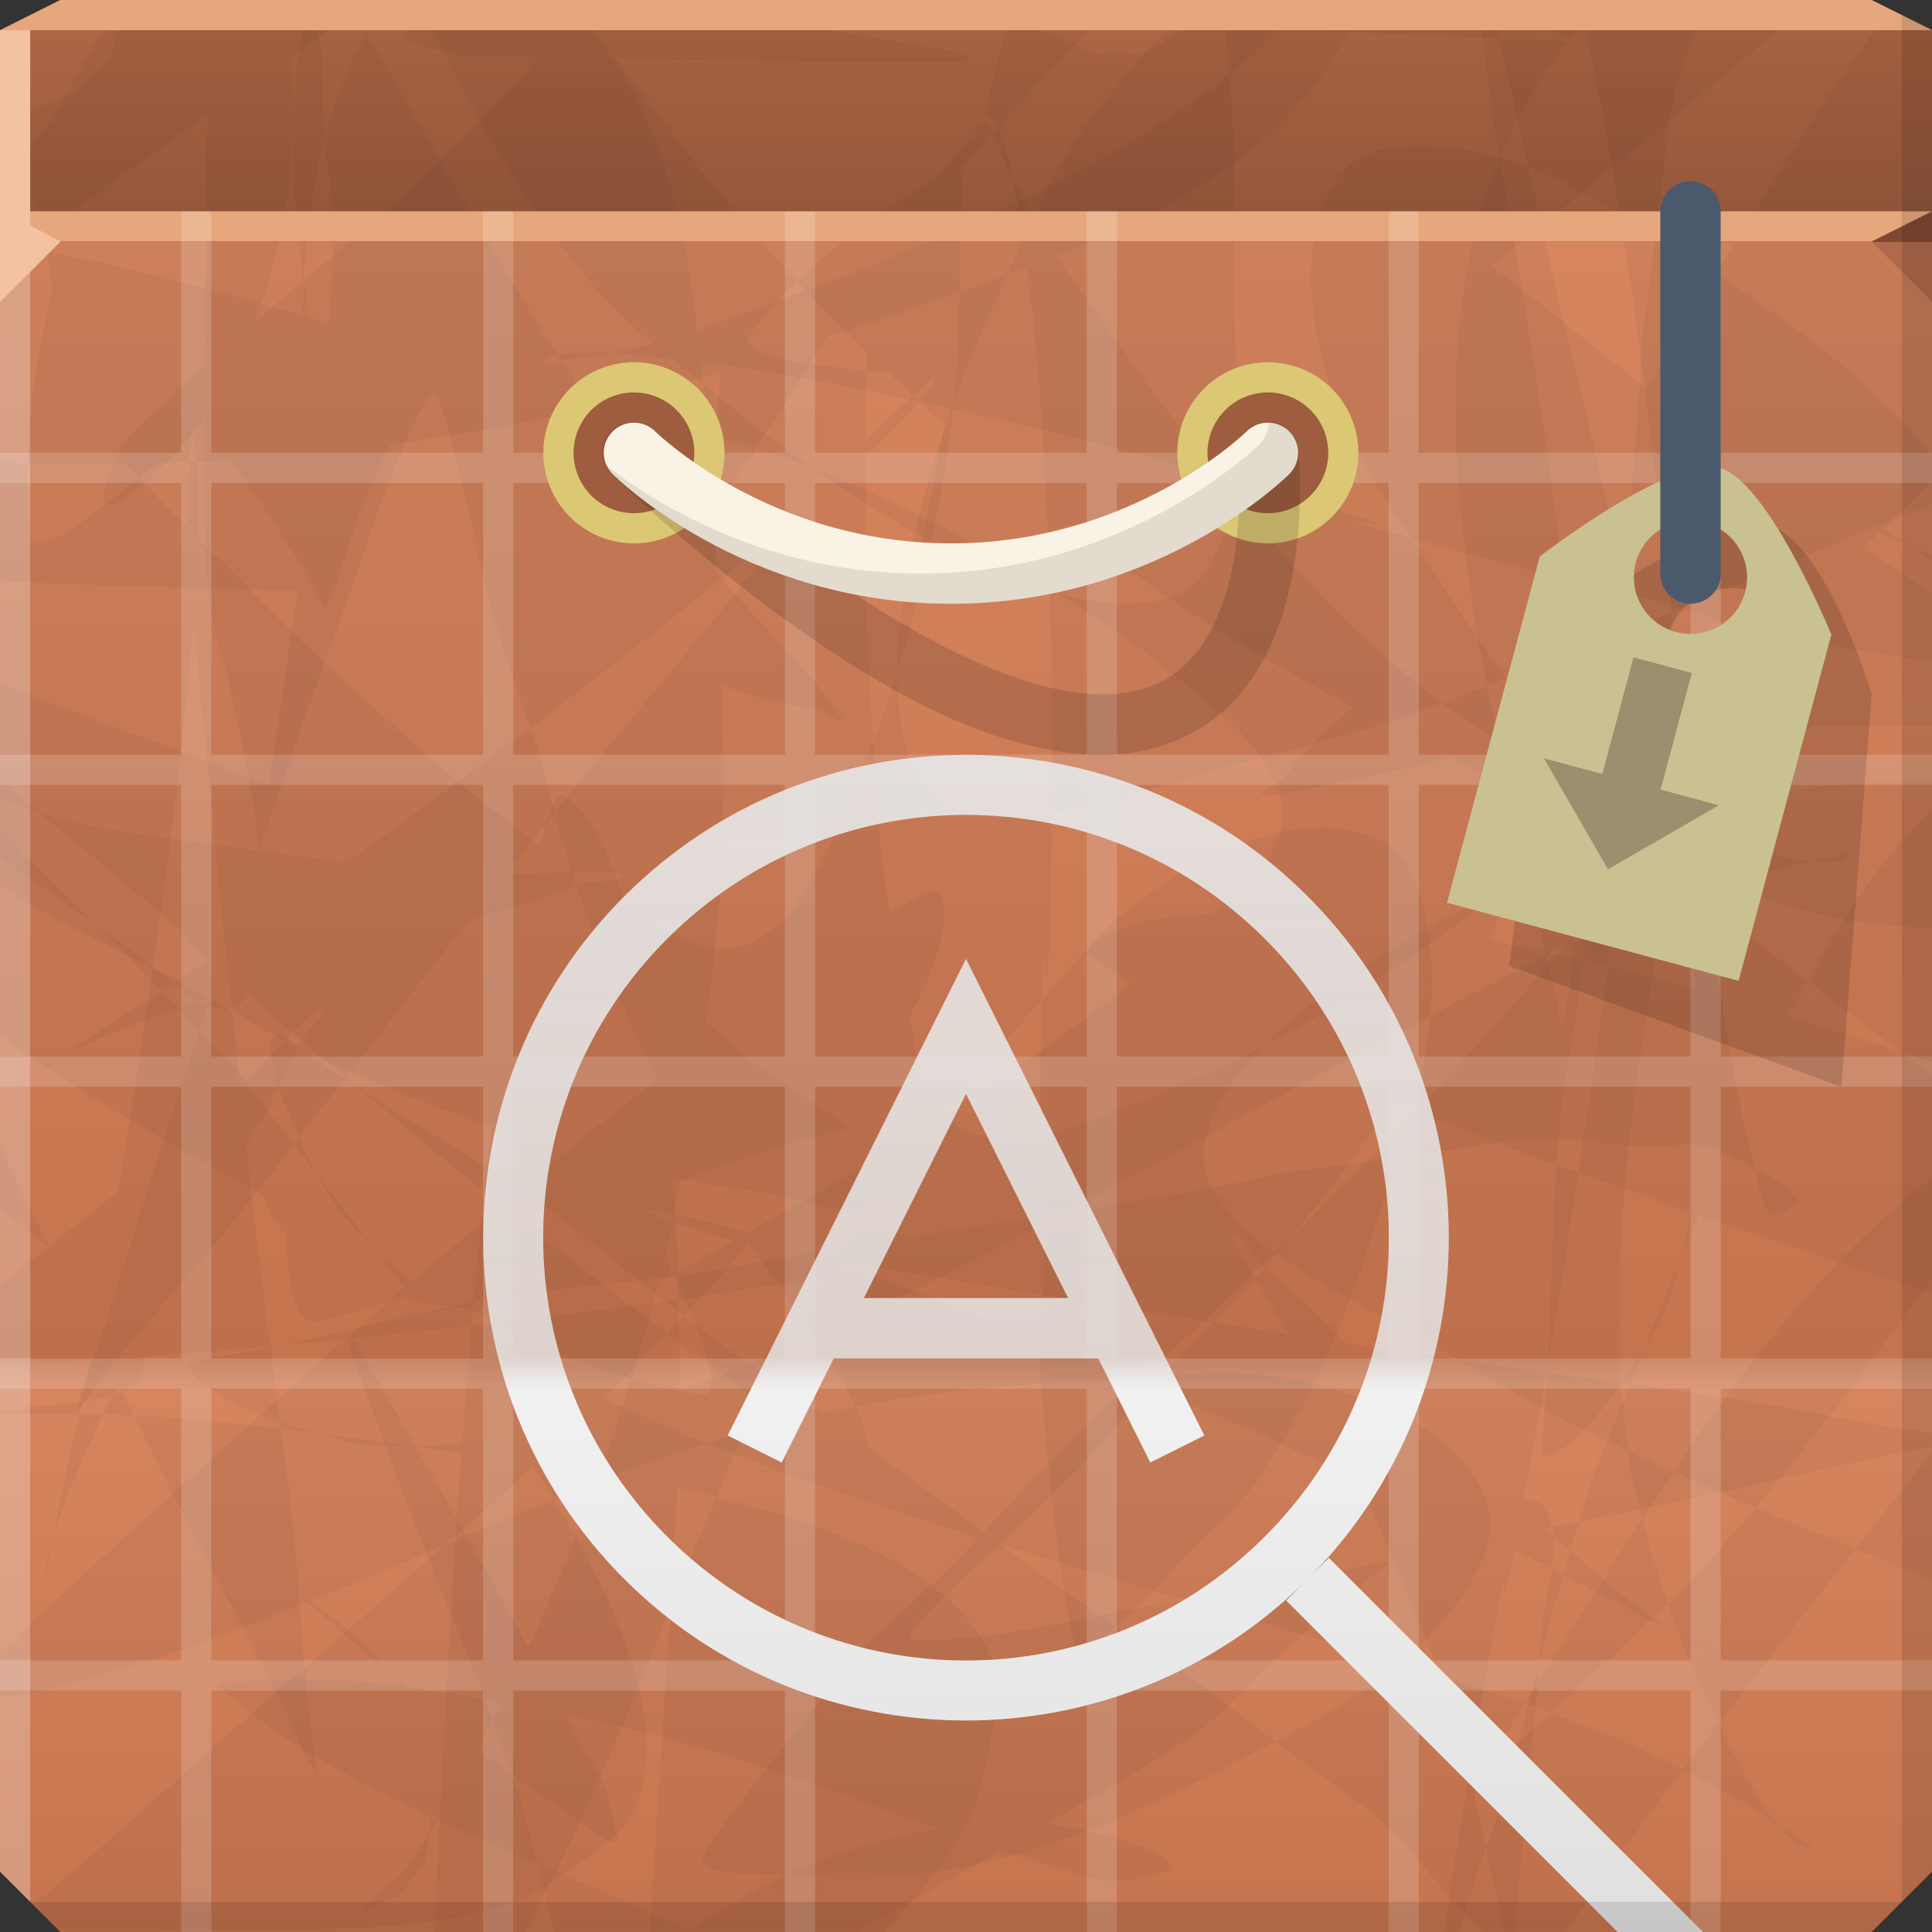 <?xml version="1.0" encoding="UTF-8" standalone="no"?>
<!-- Created with Inkscape (http://www.inkscape.org/) -->

<svg
   xmlns:dc="http://purl.org/dc/elements/1.1/"
   xmlns:cc="http://creativecommons.org/ns#"
   xmlns:rdf="http://www.w3.org/1999/02/22-rdf-syntax-ns#"
   xmlns:svg="http://www.w3.org/2000/svg"
   xmlns="http://www.w3.org/2000/svg"
   xmlns:xlink="http://www.w3.org/1999/xlink"
   xmlns:sodipodi="http://sodipodi.sourceforge.net/DTD/sodipodi-0.dtd"
   xmlns:inkscape="http://www.inkscape.org/namespaces/inkscape"
   width="64"
   height="64"
   id="svg13094"
   version="1.1"
   inkscape:version="0.91+devel r"
   sodipodi:docname="appgrid.svg">
  <rect width="100%" height="100%" fill="#333333" stroke="none"/>
  <sodipodi:namedview
     id="base"
     pagecolor="#cbcdd6"
     bordercolor="#666666"
     borderopacity="1.0"
     inkscape:pageopacity="1"
     inkscape:pageshadow="2"
     inkscape:zoom="11.313709"
     inkscape:cx="34.564547"
     inkscape:cy="29.942333"
     inkscape:document-units="px"
     inkscape:current-layer="g4444"
     showgrid="true"
     inkscape:snap-bbox="true"
     inkscape:bbox-paths="true"
     inkscape:bbox-nodes="true"
     inkscape:snap-bbox-edge-midpoints="true"
     inkscape:snap-bbox-midpoints="true"
     inkscape:object-paths="true"
     inkscape:snap-intersection-paths="true"
     inkscape:object-nodes="true"
     inkscape:snap-smooth-nodes="true"
     inkscape:snap-midpoints="true"
     inkscape:snap-object-midpoints="true"
     inkscape:snap-center="true"
     showguides="true"
     inkscape:guide-bbox="true"
     inkscape:window-width="1920"
     inkscape:window-height="1025"
     inkscape:window-x="-2"
     inkscape:window-y="32"
     inkscape:window-maximized="1"
     inkscape:snap-global="true"
     fit-margin-top="0"
     fit-margin-left="0"
     fit-margin-right="0"
     fit-margin-bottom="0"
     showborder="true"
     inkscape:showpageshadow="false"
     inkscape:snap-page="true">
    <inkscape:grid
       type="xygrid"
       id="grid3075"
       empspacing="5"
       visible="true"
       enabled="true"
       snapvisiblegridlinesonly="true"
       originx="1.6362304e-08px"
       originy="18px" />
  </sodipodi:namedview>
  <defs
     id="defs13096">
    <linearGradient
       inkscape:collect="always"
       id="linearGradient4361">
      <stop
         style="stop-color:#e0e0e0;stop-opacity:1"
         offset="0"
         id="stop4363" />
      <stop
         id="stop4369"
         offset="0.321"
         style="stop-color:#f1f1f1;stop-opacity:1" />
      <stop
         style="stop-color:#e6e6e6;stop-opacity:0.835"
         offset="0.339"
         id="stop4371" />
      <stop
         style="stop-color:#e6e6e6;stop-opacity:1"
         offset="1"
         id="stop4365" />
    </linearGradient>
    <linearGradient
       id="linearGradient4170">
      <stop
         style="stop-color:#9b5b3d;stop-opacity:1"
         offset="0"
         id="stop4172" />
      <stop
         style="stop-color:#b16846;stop-opacity:1"
         offset="1"
         id="stop4174" />
    </linearGradient>
    <linearGradient
       inkscape:collect="always"
       xlink:href="#linearGradient4170"
       id="linearGradient4176"
       x1="35.974"
       y1="7"
       x2="35.974"
       y2="0"
       gradientUnits="userSpaceOnUse" />
    <linearGradient
       x1="48.918"
       y1="110.214"
       x2="32.67"
       y2="88"
       id="linearGradient5454"
       gradientUnits="userSpaceOnUse"
       gradientTransform="translate(0,-64)">
      <stop
         id="stop5456"
         style="stop-color:#c6744e;stop-opacity:1"
         offset="0" />
      <stop
         id="stop5458"
         style="stop-color:#d6855f;stop-opacity:1"
         offset="0.321" />
      <stop
         id="stop5460"
         style="stop-color:#c6744e;stop-opacity:1"
         offset="0.339" />
      <stop
         id="stop5462"
         style="stop-color:#d6855f;stop-opacity:1"
         offset="1" />
    </linearGradient>
    <linearGradient
       inkscape:collect="always"
       xlink:href="#linearGradient5454"
       id="linearGradient4279"
       gradientUnits="userSpaceOnUse"
       gradientTransform="translate(-6112.625,-66)"
       x1="6145.625"
       y1="130"
       x2="6145.625"
       y2="74" />
    <linearGradient
       inkscape:collect="always"
       xlink:href="#linearGradient4361"
       id="linearGradient4367"
       x1="33"
       y1="64"
       x2="33"
       y2="8"
       gradientUnits="userSpaceOnUse" />
  </defs>
  <path
     sodipodi:nodetypes="ccccccccccc"
     inkscape:connector-curvature="0"
     id="path4277"
     d="m 0,8 0,38 0,16 2,2 30,0 30,0 2,-2 0,-16 0,-38 -32,0 z"
     style="color:#000000;display:inline;overflow:visible;visibility:visible;opacity:1;fill:url(#linearGradient4279);fill-opacity:1;fill-rule:nonzero;stroke:none;stroke-width:1;stroke-linecap:butt;stroke-linejoin:miter;stroke-miterlimit:4;stroke-dasharray:none;stroke-dashoffset:0;stroke-opacity:1;marker:none;enable-background:accumulate" />
  <path
     style="color:#000000;fill:url(#linearGradient4176);fill-opacity:1;fill-rule:nonzero;stroke:none;marker:none;visibility:visible;display:inline;overflow:visible;enable-background:accumulate"
     d="M 2,0 0,1 0,8 32,8 64,8 64,1 62,0 32,0 z"
     id="path6502"
     inkscape:connector-curvature="0"
     sodipodi:nodetypes="ccccccccc" />
  <g
     id="g4311"
     transform="translate(5.177,-0.101)">
    <path
       style="fill:#000000;fill-opacity:0.042;stroke:none"
       d="M 4,0 C 3.736,0.448 3.466,0.889 3.219,1.312 1.216,4.747 2.473,3.077 0,6.062 L 0,8 0,8.688 C 2.29,7.057 4.579,5.436 6.875,3.812 6.802,6.584 6.783,9.344 6.781,12.125 6.271,12.586 5.74,13.041 5.25,13.531 c -0.383,0.383 -0.8,0.692 -1.125,1.125 -0.073,0.097 -0.936,1.72 -0.625,2.031 0.467,0.467 2.808,-2.209 3.281,-2.812 -0.009,1.992 -0.037,4.589 0.156,6.094 0.112,0.872 0.434,1.704 0.625,2.562 0.423,1.901 0.848,3.747 1,5.656 0.01,0.001 0.021,-0.001 0.031,0 0.89,-2.662 1.819,-5.306 2.781,-7.938 0.68,-1.86 1.734,-5.495 2.906,-7.188 0.183,-0.265 0.473,0.773 0.719,1.688 0.518,1.933 0.857,3.92 1.406,5.844 0.341,1.193 0.771,2.351 1.156,3.531 2.336,-1.751 4.627,-3.561 6.875,-5.406 0.452,-0.371 1.231,-0.99 2.062,-1.688 -1.2,1.432 -2.355,2.908 -3.469,4.25 -1.551,1.869 -3.129,3.74 -4.656,5.625 -0.207,-0.785 -0.419,-1.568 -0.656,-2.344 -0.046,-0.15 -0.108,-0.289 -0.156,-0.438 -2.002,1.501 -4.031,2.984 -6.062,4.438 -0.97,-0.107 -1.939,-0.249 -2.906,-0.375 -0.014,0.041 -0.018,0.084 -0.031,0.125 -0.003,-0.042 0.003,-0.083 0,-0.125 C 8.115,28.129 7.666,28.06 7.219,28 3.656,27.52 2.818,27.394 1.281,26.906 c 9.053,7.489 2.317,2.004 5.594,4.875 -0.266,0.183 -0.97,0.714 -1.125,0.812 0.275,0.213 0.52,0.444 0.812,0.594 0.041,-0.014 0.085,-0.049 0.125,-0.062 0.093,-0.033 0.188,-0.061 0.281,-0.094 -0.031,0.094 -0.062,0.187 -0.094,0.281 0.462,0.173 0.906,0.164 1.219,-0.188 0.051,-0.057 0.083,-0.124 0.125,-0.188 0.753,0.647 0.834,0.729 2.188,1.875 0.349,0.295 0.71,0.581 1.062,0.875 1.361,-1.743 2.715,-3.491 4.094,-5.219 0.491,-0.139 0.978,-0.295 1.469,-0.438 0.7,-0.203 1.369,-0.463 2.062,-0.688 -0.011,-0.031 -0.021,-0.063 -0.031,-0.094 -0.038,-0.112 -0.057,-0.231 -0.094,-0.344 1.114,-0.023 1.889,-0.041 1.594,0.156 -0.322,0.215 -0.785,0.077 -1.156,0.188 -0.105,0.031 -0.208,0.06 -0.312,0.094 0.742,2.173 1.64,4.321 2.656,6.406 -1.517,1.206 -3.044,2.412 -4.531,3.656 0.263,0.178 0.523,0.346 0.781,0.531 1.607,1.148 3.078,2.469 4.656,3.656 0.727,-0.783 1.458,-1.578 2.156,-2.406 0.579,0.882 1.251,1.69 1.844,2.562 0.204,0.301 1.106,1.617 1.688,2.844 2.834,-0.529 5.661,-0.78 8.75,-0.906 0.168,-0.007 0.332,-0.021 0.5,-0.031 3.033,-2.959 -2.786,3.069 4.625,-4.156 -0.853,-0.596 -1.579,-1.231 -2.125,-2.25 -0.824,-1.539 0.71,-3.537 1.812,-4.625 -1.292,0.674 -2.613,1.268 -3.938,1.781 -1.692,0.655 -4.637,2.054 -6.375,0.812 -0.954,-0.681 -1.249,-2.253 -1.469,-3.531 0.832,-1.545 1.429,-3.165 1.031,-4.094 -0.082,-0.191 -0.795,0.141 -1.688,0.656 -0.336,-2.105 -0.492,-4.214 -0.594,-6.406 -0.233,-5.01 -0.188,-2.845 -0.188,-7.75 0,-0.163 0.003,-0.668 0,-0.969 0.678,-0.635 1.289,-1.248 1.75,-1.812 -0.065,-0.06 -0.122,-0.128 -0.188,-0.188 -0.531,0.467 -1.073,0.959 -1.562,1.469 -0.004,-0.77 -7e-4,-1.475 0.031,-2.312 C 27.736,12.175 26.819,12.066 26.125,11.938 25.618,11.844 24.513,11.544 24.812,11.125 25.279,10.472 25.818,9.877 26.406,9.312 24.239,6.994 22.258,4.522 20.438,1.938 c 2.279,0.053 4.554,0.094 6.844,0.094 l 3.719,0 c 0.796,0 1.209,0.065 1.125,-0.188 C 32.096,1.756 28.151,1.106 27.906,1.062 25.556,0.648 23.195,0.348 20.844,0 L 19.5,0 C 19.43,0.085 19.351,0.167 19.281,0.25 19.229,0.17 19.178,0.082 19.125,0 l -3.5,0 c -0.302,0.147 -0.606,0.287 -0.906,0.438 -0.603,0.302 -1.452,0.596 -1.312,0.875 0.054,0.109 0.23,0.051 0.344,0.094 0.318,0.119 1.306,0.419 1.5,0.438 0.587,0.057 1.193,-0.026 1.781,0 C 17.313,1.856 17.594,1.864 17.875,1.875 16.593,3.319 15.303,4.664 13.656,6.188 11.961,7.756 10.184,9.178 8.438,10.656 9.366,8.261 9.773,5.748 9.688,3.094 9.674,2.676 9.673,2.263 9.656,1.844 9.779,1.758 9.908,1.679 10.031,1.594 10.752,1.093 11.493,0.543 12.219,0 L 4,0 Z m 22.406,9.312 c 0.752,0.805 1.523,1.606 2.312,2.375 -0.012,0.186 0.008,0.389 0,0.594 0.235,0.025 0.477,0.038 0.719,0.062 0.273,0.259 0.535,0.526 0.812,0.781 0.221,-0.195 0.436,-0.398 0.656,-0.594 0.012,-0.011 0.014,-0.012 0.031,-0.031 0.024,0.002 0.038,-0.002 0.062,0 -0.137,0.247 -0.325,0.521 -0.562,0.812 0.278,0.254 0.561,0.501 0.844,0.75 -0.224,1.361 -0.487,2.725 -0.812,4.062 -0.182,0.746 -0.518,1.569 -0.469,1.594 0.2,0.1 2.667,-1.301 3.375,-1.594 0.664,-0.275 1.354,-0.509 2.031,-0.75 1.304,0.99 2.603,1.98 3.969,2.875 1.744,1.142 3.58,2.184 5.438,3.188 -0.297,0.238 -0.619,0.515 -1,0.875 -0.486,0.459 -0.884,1.016 -1.344,1.5 -0.187,0.197 -0.879,0.436 -0.625,0.531 0.412,0.154 5.957,-1.198 6.219,-1.25 1.411,0.703 2.801,1.402 4.219,2.062 0.594,-0.571 1.176,-1.161 1.781,-1.719 0.418,-0.385 0.833,-0.77 1.25,-1.156 0.474,-0.031 0.963,-0.07 1.438,-0.094 -0.017,0.064 -0.012,0.143 -0.031,0.188 -0.182,0.425 -0.354,0.873 -0.5,1.312 0.392,-0.601 0.681,-1.122 0.812,-1.5 -0.084,0.004 -0.166,-0.004 -0.25,0 0.076,-0.286 0.131,-0.651 0.281,-0.5 0.079,0.079 0.048,0.272 -0.031,0.5 C 59.35,24.079 61.669,24.039 64,24.031 L 64,19.625 c -0.779,-0.465 -1.529,-0.961 -2.281,-1.469 0.172,-0.169 0.359,-0.33 0.531,-0.5 0.335,0.13 0.668,0.268 1,0.406 C 62.963,17.875 62.667,17.711 62.375,17.531 62.913,17 63.468,16.474 64,15.938 L 64,8 64,1 62.625,0.312 C 62.291,0.745 61.971,1.178 61.562,1.75 59.729,4.317 58.104,7.04 56.438,9.719 55.641,10.999 55.086,11.926 54.531,12.875 52.821,11.51 51.13,10.13 49.406,8.781 51.015,7.522 52.607,6.228 54.156,4.938 56.144,3.281 58.132,1.642 60.125,0 L 40.875,0 C 39.868,0.586 38.834,1.195 37.781,1.844 37.357,1.772 36.947,1.707 36.562,1.75 c -0.095,0.011 -0.188,0.043 -0.281,0.062 -1.481,-0.773 -2.759,-1.219 -3,-0.594 -0.279,0.725 -0.473,1.77 -0.656,2.875 -0.607,0.563 -1.072,1.121 -1.469,1.719 -1.705,1.032 -3.357,2.163 -4.75,3.5 z m 36.844,8.75 c 0.255,0.167 0.5,0.357 0.75,0.531 L 64,18.375 c -0.249,-0.109 -0.5,-0.209 -0.75,-0.312 z m -10.969,9.094 c -0.88,0.847 -1.768,1.673 -2.719,2.438 1.187,-0.55 2.408,-1.048 3.625,-1.5 0.23,-0.085 0.407,-0.136 0.625,-0.219 -0.51,-0.234 -1.02,-0.48 -1.531,-0.719 z M 53.812,27.875 c 0.164,0.076 0.336,0.143 0.5,0.219 0.042,0.019 0.083,0.043 0.125,0.062 -0.513,0.67 -0.942,1.211 -1,1.281 C 50.1,33.465 46.49,37.344 42.75,41 c -0.234,0.229 -0.321,0.295 -0.531,0.5 0.439,0.306 0.899,0.597 1.406,0.906 1.294,0.791 2.645,1.478 3.969,2.219 1.623,0.909 3.206,1.928 4.875,2.75 0.485,0.239 0.979,0.458 1.469,0.688 -0.756,-5.543 0.068,-11.414 1,-16.875 0.172,-1.005 0.334,-1.796 0.5,-2.594 2.796,1.216 5.628,2.162 8.562,2.125 l 0,-4.875 c -1.547,0.023 -3.065,0.109 -4.469,0.312 -1.436,0.208 -2.615,0.553 -3.781,0.969 0.117,-0.439 0.277,-0.878 0.438,-1.375 -0.375,0.571 -0.801,1.125 -1.219,1.688 -0.38,0.143 -0.749,0.283 -1.156,0.438 z m 0.125,20.188 c 0.013,0.093 0.018,0.188 0.031,0.281 0.086,0.587 0.252,1.268 0.438,1.969 0.342,-0.525 0.678,-1.04 1.031,-1.562 -0.503,-0.226 -1.001,-0.453 -1.5,-0.688 z m 1.5,0.688 c 0.904,0.407 1.806,0.8 2.719,1.188 C 60.223,47.496 62.129,44.934 64,42.344 l 0,-3.312 c -3.311,2.5 -6.077,6.046 -8.562,9.719 z m 2.719,1.188 c -0.84,0.992 -1.696,1.957 -2.594,2.906 -0.018,0.019 -0.265,0.235 -0.312,0.281 0.102,0.3 0.216,0.608 0.312,0.875 0.13,0.362 0.688,1.687 1.375,3.094 1.491,-1.93 3.01,-3.862 4.531,-5.781 -1.103,-0.45 -2.217,-0.91 -3.312,-1.375 z m 3.312,1.375 c 0.845,0.345 1.686,0.688 2.531,1.031 l 0,-4.25 c -0.843,1.074 -1.684,2.149 -2.531,3.219 z m -4.531,5.781 c -0.05,0.064 -0.107,0.123 -0.156,0.188 -0.347,0.45 -0.685,0.891 -1.031,1.344 0.801,0.41 1.619,0.842 2.469,1.375 0.222,0.139 0.433,0.3 0.656,0.438 -0.636,-0.794 -1.33,-2.099 -1.938,-3.344 z m 1.938,3.344 c 0.418,0.522 0.8,0.817 1.094,0.719 0.14,-0.047 -0.22,-0.17 -0.344,-0.25 -0.246,-0.16 -0.5,-0.314 -0.75,-0.469 z M 55.75,58.625 c -1.454,-0.744 -2.88,-1.345 -4.375,-1.875 -0.295,0.269 -0.796,0.753 -0.938,0.875 -0.227,0.194 -0.739,0.556 -1.281,0.938 0.445,-0.666 0.886,-1.403 1.344,-2.125 -1.102,-0.371 -2.236,-0.73 -3.5,-1.125 -0.216,-0.068 -0.44,-0.12 -0.656,-0.188 -1.23,1.022 -2.62,1.799 -4.094,2.562 0.342,0.261 0.328,0.241 0.75,0.562 1.036,0.789 2.141,1.488 3.094,2.375 0.765,0.712 1.327,1.603 2.031,2.375 0.316,0.346 0.687,0.679 1.031,1 l 2.719,0 c 1.228,-1.833 2.535,-3.623 3.875,-5.375 z m -13.5,-0.938 c -6.424,-4.897 0.138,0.082 -8.625,-6.156 -0.17,-0.121 -0.331,-0.253 -0.5,-0.375 2.582,0.792 5.163,1.547 7.75,2.312 1.82,0.538 3.656,1.093 5.469,1.656 0.641,-0.532 1.247,-1.145 1.781,-1.844 0.661,-0.865 1.544,-2.22 1.156,-3.438 C 48.341,46.889 43.844,45.658 41.25,45.5 c -1.216,-0.074 -2.439,0.081 -3.656,0.156 -0.622,0.607 -0.985,0.953 -2.625,2.594 -0.811,0.811 -1.588,1.665 -2.375,2.5 -1.272,-0.933 -2.539,-1.849 -3.812,-2.781 -0.057,-0.391 -0.198,-0.871 -0.438,-1.375 -0.373,0.07 -0.75,0.17 -1.125,0.25 -1.46,-1.023 -2.943,-2.032 -4.375,-3.094 -0.066,-0.049 -0.122,-0.107 -0.188,-0.156 -0.186,0.201 -0.374,0.395 -0.562,0.594 0.797,0.608 1.654,1.155 2.438,1.781 0.763,0.61 1.145,0.93 1.375,1.156 -0.812,0.201 -1.636,0.428 -2.469,0.688 2.947,1.181 5.939,2.184 8.969,3.125 -0.183,0.192 -0.344,0.406 -0.531,0.594 -1.002,1.002 -2.108,1.888 -3.094,2.906 -0.434,0.448 -5.756,6.866 -5.5,7.25 0.43,0.645 4.288,0.344 4.875,0.344 0.854,0 1.714,0.099 2.562,0 4.046,-0.472 7.754,-2.385 11.312,-4.219 0.075,-0.039 0.144,-0.086 0.219,-0.125 z M 23.438,47.812 C 23.22,47.725 22.998,47.651 22.781,47.562 21.91,47.205 20.959,46.769 20,46.312 c 0.709,-0.696 1.406,-1.4 2.094,-2.125 -0.041,-0.031 -0.084,-0.062 -0.125,-0.094 -1.772,-1.385 -3.571,-2.75 -5.344,-4.156 -0.993,0.836 -1.986,1.683 -2.969,2.531 -0.423,-0.342 -0.812,-0.698 -1.188,-1.062 0.324,0.422 0.735,0.984 0.938,1.25 C 9.847,45.735 6.357,48.907 2.875,52.062 2.072,52.791 1.286,53.503 0.5,54.25 0.364,54.38 0.175,54.554 0,54.719 l 0,1.5 c 0.396,-0.03 0.833,-0.069 0.938,-0.094 2.696,-0.634 5.455,-1.567 8.031,-2.562 1.951,-0.754 3.883,-1.582 5.812,-2.406 0.967,-0.854 1.932,-1.722 2.875,-2.594 0.232,0.358 0.463,0.725 0.688,1.094 1.488,-0.602 2.976,-1.158 4.5,-1.656 0.199,-0.065 0.397,-0.126 0.594,-0.188 z m -5.094,1.844 c -1.191,0.482 -2.38,0.995 -3.562,1.5 -2.388,2.109 -4.843,4.18 -7.312,6.375 C 5.558,59.229 3.759,60.857 1.812,62.5 1.572,62.703 1.338,62.896 1.094,63.094 l 0.812,0.812 0.094,0 2.375,0 c 3.397,0 9.317,0.291 12.469,-0.812 C 17.616,62.823 18.824,62.007 19.5,61.5 c 0.699,-0.524 1.274,-0.896 1.594,-1.75 1.042,-2.778 -0.646,-6.64 -2.75,-10.094 z M 16.625,39.938 c 0.203,-0.171 0.39,-0.361 0.594,-0.531 C 15.46,38.217 13.596,37.155 11.812,36 c 1.593,1.322 3.184,2.646 4.812,3.938 z M 11.812,36 c -0.119,-0.099 -0.225,-0.214 -0.344,-0.312 -0.018,0.023 -0.045,0.04 -0.062,0.062 0.133,0.088 0.272,0.163 0.406,0.25 z m -0.406,-0.25 c -0.106,-0.07 -0.207,-0.147 -0.312,-0.219 -0.755,-0.508 -1.911,-1.49 -2.031,-1.25 -0.312,0.623 0.214,2.078 0.844,3.406 0.498,-0.644 0.999,-1.296 1.5,-1.938 z m -1.5,1.938 C 9.852,37.758 9.805,37.836 9.75,37.906 c 0.296,0.379 0.401,0.528 0.719,0.938 -0.193,-0.348 -0.372,-0.754 -0.562,-1.156 z m 0.562,1.156 c 0.318,0.576 0.63,1.05 0.812,1.281 0.33,0.418 0.695,0.827 1.094,1.219 -0.667,-0.869 -1.084,-1.439 -1.906,-2.5 z M 9.75,37.906 C 8.903,36.821 7.926,35.56 7.656,35.25 7.326,34.87 6.974,34.501 6.625,34.125 c -0.186,0.553 -0.374,1.104 -0.562,1.656 -0.97,2.841 -1.783,5.754 -2.75,8.594 -0.412,1.211 -0.566,1.604 -0.625,1.719 0.027,-0.158 -0.069,0.102 -0.031,0.062 -0.019,0.098 -0.019,0.171 -0.125,0.594 -0.032,0.128 -0.261,0.453 -0.188,0.344 1.745,-2.618 4.085,-4.911 6,-7.406 C 8.803,39.089 9.289,38.503 9.75,37.906 Z M 6.625,34.125 C 6.716,33.856 6.785,33.582 6.875,33.312 6.774,33.275 6.666,33.24 6.562,33.188 6.36,33.258 6.123,33.332 5.906,33.406 6.145,33.655 6.393,33.875 6.625,34.125 Z M 5.906,33.406 C 5.728,33.22 5.556,33.029 5.375,32.844 4.972,33.091 4.491,33.375 2.531,34.656 2.361,34.767 2.199,34.886 2.031,35 3.272,34.337 4.675,33.83 5.906,33.406 Z M 2.031,35 C 1.391,35.342 0.796,35.713 0.312,36.156 0.486,36.028 0.666,35.904 0.844,35.781 1.235,35.511 1.638,35.267 2.031,35 Z M 5.375,32.844 C 5.452,32.797 5.674,32.642 5.75,32.594 5.179,32.152 4.659,31.706 4.469,31.562 4.069,31.26 3.663,30.971 3.25,30.688 c 0.722,0.711 1.421,1.436 2.125,2.156 z M 3.25,30.688 C 2.144,29.599 1.034,28.516 0,27.438 l 0,0.969 c 0.693,0.493 1.403,0.972 2.094,1.469 0.383,0.275 0.767,0.545 1.156,0.812 z m 47.25,25.75 c 0.297,0.1 0.586,0.21 0.875,0.312 1.313,-1.197 3.314,-3.077 3.875,-3.625 -0.302,-0.886 -0.592,-1.858 -0.844,-2.812 -1.373,2.11 -2.677,4.184 -3.906,6.125 z M 49.562,29.594 c -2.645,1.225 -5.166,2.727 -7.344,4.688 -0.094,0.084 -0.209,0.241 -0.312,0.344 2.717,-1.417 5.333,-3.163 7.656,-5.031 z M 1.281,26.906 C 1.132,26.783 1.19,26.819 1.031,26.688 0.52,26.265 0.399,26.172 0,25.844 L 0,26.5 c 0.477,0.159 0.93,0.295 1.281,0.406 z M 18.375,26.938 c 0.173,0.657 0.355,1.322 0.562,1.969 -0.658,0.014 -1.418,0.029 -2.156,0.031 0.535,-0.666 1.056,-1.336 1.594,-2 z"
       transform="translate(-5.177,0.101)"
       id="path4307"
       inkscape:connector-curvature="0" />
    <path
       style="fill:#000000;fill-opacity:0.042;stroke:none"
       d="m 11.531,0 c 0.21,0.382 0.409,0.745 0.625,1.125 C 12.417,0.721 12.727,0.338 13.062,0 l -1.531,0 z m 0.625,1.125 c -0.308,0.478 -0.555,0.991 -0.75,1.5 -0.256,0.669 -0.483,1.329 -0.656,2 0.065,0.903 0.28,1.782 0.281,2.688 0.001,1.128 -0.046,2.249 -0.125,3.375 C 10.677,10.624 10.448,10.563 10.219,10.5 10.159,10.113 10.113,9.733 10.062,9.344 10.042,9.707 10.042,10.073 10.031,10.438 8.135,9.917 6.255,9.4 4.344,8.938 3.041,8.622 1.52,8.315 0,8.031 L 0,19.25 c 2.073,0.111 4.144,0.15 6.219,0.219 C 7.707,19.518 8.788,19.556 9.875,19.562 9.549,21.72 9.211,23.871 8.906,26.031 7.022,25.273 5.131,24.567 3.25,23.875 2.163,23.475 1.084,23.06 0,22.656 L 0,34.312 c 2.608,1.854 5.491,3.538 8.719,5.281 0.151,0.407 0.331,0.78 0.562,1.094 0.057,0.077 0.124,0.147 0.188,0.219 0.072,1.668 0.338,2.979 1,2.875 0.764,-0.12 1.77,-0.453 2.812,-0.844 0.81,0.249 1.546,0.365 2.281,0.406 1.723,0.945 3.516,1.813 5.344,2.344 0.325,-1.066 0.632,-2.138 0.906,-3.219 0.157,-0.078 0.331,-0.161 0.5,-0.25 -0.095,-0.214 -0.182,-0.437 -0.281,-0.656 0.088,-0.365 0.168,-0.727 0.25,-1.094 -0.275,-0.093 -0.537,-0.19 -0.812,-0.281 -0.03,-0.01 -0.043,-0.021 -0.094,-0.031 -0.007,-0.015 -0.024,-0.017 -0.031,-0.031 0.279,-0.006 0.601,0.035 0.969,0.094 0.08,-0.367 0.175,-0.726 0.25,-1.094 1.296,-0.489 2.611,-0.955 3.938,-1.344 0.737,-0.216 1.597,-0.351 1.594,-0.406 -0.013,-0.223 -2.455,-1.659 -3.062,-2.125 -0.566,-0.434 -1.082,-0.912 -1.625,-1.375 0.204,-1.62 0.377,-3.248 0.469,-4.875 0.118,-2.085 0.091,-4.199 0.031,-6.312 0.361,0.142 0.767,0.284 1.281,0.438 0.64,0.191 1.319,0.25 1.969,0.406 0.264,0.064 0.795,0.549 0.75,0.281 C 27.834,23.378 23.906,19.211 23.75,19.031 23.655,17.474 23.541,15.917 23.406,14.375 22.623,14.149 21.84,13.93 21.062,13.688 c -0.55,-0.172 -1.106,-0.33 -1.656,-0.5 -0.268,-0.402 -0.52,-0.813 -0.781,-1.219 -0.287,0.076 -0.65,0.209 -0.594,0 0.029,-0.11 0.19,-0.173 0.438,-0.219 C 16.956,9.392 15.533,6.971 14.125,4.531 13.525,3.491 12.827,2.302 12.156,1.125 Z m 6.312,10.625 c 0.048,0.075 0.108,0.144 0.156,0.219 0.062,-0.016 0.141,-0.057 0.188,-0.062 0.473,-0.056 0.941,-0.089 1.406,-0.188 0.035,-0.007 0.059,-0.024 0.094,-0.031 -0.755,-0.045 -1.427,-0.014 -1.844,0.062 z m 1.844,-0.062 c 0.667,0.04 1.323,0.14 2,0.219 0.313,0.257 0.632,0.506 0.969,0.781 -0.017,-0.187 -0.045,-0.376 -0.062,-0.562 -0.004,-0.042 0.004,-0.083 0,-0.125 0.833,0.109 1.504,0.203 1.594,0.219 5.156,0.876 10.339,2.09 15.375,3.5 0.308,0.086 0.41,0.109 0.688,0.188 0.045,-0.53 0.079,-1.097 0.094,-1.688 C 41.007,12.703 40.895,11.204 40.875,9.688 40.851,7.828 40.967,5.95 40.844,4.094 c -0.036,-0.547 -0.079,-1.079 -0.125,-1.625 -4.427,3.439 -9.918,5.635 -15.125,7.562 -0.954,0.353 -1.727,0.652 -2.5,0.906 C 22.632,6.861 21.697,2.994 18.75,0 l -4.906,0 c 1.462,3.098 3.189,6.176 5.094,8.594 0.895,1.135 1.749,1.982 2.688,2.781 -0.409,0.11 -0.842,0.211 -1.312,0.312 z M 40.719,2.469 c 0.064,-0.05 0.124,-0.106 0.188,-0.156 0.466,-0.369 0.984,-0.863 1.5,-1.375 -0.616,-0.033 -1.224,-0.05 -1.844,-0.094 0.055,0.543 0.11,1.081 0.156,1.625 z M 40.562,0.844 C 40.534,0.564 40.499,0.28 40.469,0 l -6.812,0 c 2.246,0.441 4.584,0.678 6.906,0.844 z M 42.406,0.938 C 44.934,1.072 47.38,1.186 49.688,1.281 49.626,0.977 49.587,0.674 49.531,0.375 49.185,0.265 48.853,0.138 48.406,0 L 43.312,0 c -0.303,0.325 -0.597,0.631 -0.906,0.938 z m 7.125,-0.562 c 0.363,0.116 1.017,0.315 1.188,0.375 0.281,0.099 0.839,0.348 1.438,0.625 -0.785,-0.051 -1.632,-0.059 -2.469,-0.094 0.228,1.135 0.493,2.307 0.781,3.594 0.049,0.219 0.107,0.437 0.156,0.656 1.485,0.554 2.833,1.364 4.219,2.25 0.055,-0.428 0.057,-0.409 0.125,-0.938 0.166,-1.292 0.239,-2.606 0.531,-3.875 0.234,-1.018 0.715,-1.941 1.031,-2.938 0.003,-0.01 -0.003,-0.022 0,-0.031 l -7.062,0 c 0.022,0.123 0.04,0.251 0.062,0.375 z m 5.312,7.406 c -1.028,8.005 0.021,-0.144 -1,10.562 -0.02,0.209 -0.041,0.416 -0.062,0.625 -0.606,-2.638 -1.243,-5.247 -1.875,-7.875 C 51.462,9.246 51.044,7.385 50.625,5.531 49.833,5.236 49.011,5.021 48.125,4.906 47.046,4.766 45.423,4.681 44.562,5.625 c -2.089,2.292 -0.879,6.8 0.281,9.125 0.545,1.092 1.262,2.075 1.938,3.094 0.837,0.235 1.319,0.368 3.562,0.969 1.108,0.297 2.227,0.549 3.344,0.812 -0.171,1.563 -0.361,3.125 -0.531,4.688 -0.31,0.252 -0.623,0.635 -0.938,1.094 0.249,0.29 0.523,0.558 0.781,0.844 -0.156,1.774 -0.297,3.544 -0.5,5.312 -0.01,0.083 -0.021,0.167 -0.031,0.25 0.263,0.06 0.52,0.125 0.781,0.188 0.129,-0.995 0.161,-2.008 0.312,-3 0.15,-0.984 0.263,-1.471 0.344,-1.781 0.586,0.609 1.194,1.214 1.844,1.812 -0.451,-3.143 -1.112,-6.249 -1.812,-9.344 0.26,0.063 0.523,0.118 0.781,0.188 1.369,0.367 2.719,0.874 4.094,1.219 0.33,0.083 2.867,0.488 5.188,0.812 l 0,-6.812 C 61.59,12.097 58.253,9.958 55.062,7.906 54.99,7.86 54.916,7.828 54.844,7.781 Z m 0.906,21.25 c 0.033,0.23 0.063,0.457 0.094,0.688 0.126,0.934 0.229,1.972 0.312,3.031 C 55.194,32.482 54.227,32.235 53.25,32 c -0.007,0.051 0.007,0.106 0,0.156 -0.312,2.221 -0.638,4.455 -0.969,6.688 1.236,0.448 2.477,0.88 3.719,1.312 -0.081,0.511 -0.193,1.015 -0.312,1.5 0.198,-0.476 0.469,-1.109 0.594,-1.406 2.565,0.89 5.139,1.749 7.719,2.594 L 64,35.625 C 63.654,35.365 63.315,35.104 62.969,34.844 61.734,34.429 60.488,34.041 59.25,33.656 59.448,33.267 59.663,32.888 59.875,32.5 58.612,31.514 57.348,30.506 56.156,29.438 56.009,29.306 55.893,29.163 55.75,29.031 Z M 59.875,32.5 c 1.02,0.797 2.057,1.567 3.094,2.344 0.342,0.115 0.688,0.227 1.031,0.344 l 0,-8.344 C 62.436,28.259 61.051,30.35 59.875,32.5 Z m -4.188,9.156 c -0.42,1.013 -0.693,1.714 -1.219,3 0.317,-0.531 0.584,-0.989 0.688,-1.25 0.219,-0.55 0.382,-1.144 0.531,-1.75 z m -1.219,3 c -0.217,0.364 -0.476,0.761 -0.75,1.156 0.094,0.013 0.188,0.019 0.281,0.031 0.194,-0.479 0.257,-0.67 0.469,-1.188 z M 54,45.844 c -0.511,1.262 -1.117,2.739 -1.25,3.125 -0.161,0.467 -0.289,0.957 -0.438,1.438 C 52.874,50.293 53.438,50.173 54,50.062 56.945,49.482 59.87,48.739 62.812,48.156 63.487,48.023 63.713,47.986 64,47.938 l 0,-0.469 C 61.403,47.135 58.79,46.495 56.219,46.156 55.476,46.058 54.742,45.944 54,45.844 Z m -1.688,4.562 c -0.302,0.061 -0.604,0.126 -0.906,0.188 0.021,0.114 0.056,0.219 0.062,0.344 0.163,0.141 0.357,0.286 0.531,0.438 0.096,-0.33 0.212,-0.643 0.312,-0.969 z M 52,51.375 c -0.075,0.258 -0.146,0.521 -0.219,0.781 0.416,0.225 0.907,0.505 3,1.562 C 55.018,53.838 55.261,53.948 55.5,54.062 54.233,53.303 53.035,52.275 52,51.375 Z m 3.5,2.688 c 0.556,0.333 1.125,0.601 1.688,0.781 -0.189,-0.083 -0.376,-0.162 -0.562,-0.25 C 56.251,54.417 55.873,54.241 55.5,54.062 Z m -3.719,-1.906 c -0.076,-0.041 -0.298,-0.179 -0.375,-0.219 -0.097,0.715 -0.252,1.388 -0.281,1.625 -0.061,0.488 -0.086,0.979 -0.125,1.469 0.249,-0.961 0.515,-1.924 0.781,-2.875 z M 51,55.031 c -0.41,1.578 -0.809,3.155 -1.25,4.656 -0.152,0.518 -0.354,1.021 -0.531,1.531 0.086,0.41 0.138,0.637 0.25,1.156 0.117,0.541 0.246,1.086 0.375,1.625 l 0.344,0 c 0.192,-2.504 0.437,-5.029 0.688,-7.531 0.048,-0.479 0.087,-0.958 0.125,-1.438 z m -1.781,6.188 C 48.995,60.145 48.822,59.266 48.688,58.656 48.654,58.856 48.661,58.787 48.625,59 c -0.421,2.49 -0.618,3.775 -0.781,5 l 0.5,0 c 0.258,-0.942 0.554,-1.858 0.875,-2.781 z m -0.531,-2.562 c 1.957,-11.571 0.607,-2.961 1.469,-7.312 0.284,0.135 1.089,0.51 1.25,0.594 0.047,-0.346 0.08,-0.67 0.062,-1 -0.021,-0.018 -0.042,-0.045 -0.062,-0.062 -0.083,-0.072 -0.167,-0.147 -0.25,-0.219 0.084,-0.017 0.166,-0.045 0.25,-0.062 C 51.321,50.122 51.139,49.749 50.688,49.656 50.616,49.642 50.541,49.63 50.469,49.625 50.652,48.652 50.687,48.544 51,46.812 51.08,46.368 51.141,45.915 51.219,45.469 49.026,45.162 46.814,44.83 44.625,44.5 44.269,44.154 43.921,43.812 43.562,43.469 43.036,42.964 42.447,42.489 41.906,42 c -0.025,0.028 -0.038,0.066 -0.062,0.094 -0.078,0.088 -0.171,0.163 -0.25,0.25 -0.577,-0.953 -0.974,-1.626 -0.656,-1.469 0.347,0.172 0.437,0.64 0.719,0.906 0.079,0.075 0.169,0.145 0.25,0.219 1.51,-1.729 2.922,-3.578 4.219,-5.5 1.806,0.713 3.612,1.426 5.438,2.094 0.022,-0.309 0.033,-0.629 0.062,-0.938 0.19,-1.964 0.604,-3.885 0.844,-5.844 -1.042,-0.238 -2.089,-0.466 -3.156,-0.656 0.474,-0.942 0.822,-1.956 1.281,-2.906 0.157,-0.325 0.861,-1.731 1.625,-2.844 C 50.34,23.213 48.719,20.866 47.062,18.25 46.974,18.11 46.873,17.982 46.781,17.844 46.086,17.648 44.893,17.287 44.812,17.25 c 0.193,0.02 0.851,0.15 1.031,0.156 -0.187,-0.099 -1.488,-0.52 -4.969,-1.5 -0.089,1.04 -0.295,1.984 -0.906,2.969 -0.92,1.483 -3.413,1.192 -4.906,0.781 1.225,0.78 2.428,1.581 3.531,2.469 1.413,1.138 4.081,2.999 3.875,5.125 -0.113,1.168 -1.346,2.202 -2.344,3.031 -1.75,0.053 -3.427,0.349 -4.031,1.156 -0.124,0.165 0.496,0.616 1.375,1.125 -1.652,1.34 -3.343,2.537 -5.188,3.719 -4.222,2.707 -2.408,1.61 -6.656,4.062 -0.143,0.083 -0.578,0.344 -0.844,0.5 -0.895,-0.271 -1.747,-0.51 -2.469,-0.625 -0.018,0.082 -0.013,0.168 -0.031,0.25 0.674,0.227 1.341,0.455 2.031,0.625 -0.664,0.388 -1.263,0.737 -2,1.125 0.397,0.899 0.766,1.744 1,2.406 0.172,0.486 0.482,1.612 -0.031,1.562 -0.798,-0.077 -1.592,-0.273 -2.375,-0.5 -0.925,3.038 -2.078,6.005 -3.406,8.875 -1.095,-2.003 -2.198,-3.984 -3.344,-5.969 L 12.312,45.375 c -0.398,-0.689 -0.574,-1.105 -0.75,-0.906 -0.061,0.069 1.353,3.829 1.438,4.062 0.952,2.616 2.066,5.161 3.062,7.75 0.192,0.032 0.376,0.092 0.562,0.125 -0.101,0.202 -0.205,0.416 -0.312,0.625 0.211,0.562 0.428,1.119 0.625,1.688 0.008,0.022 0.024,0.041 0.031,0.062 0.078,0.058 0.14,0.13 0.219,0.188 0.606,0.444 1.248,0.867 1.875,1.281 0.563,0.372 1.234,0.979 1.406,0.719 C 20.536,60.867 20.395,60.745 20.375,60.625 20.319,60.29 20.081,59.271 20,59.094 19.756,58.557 19.397,58.085 19.125,57.562 c -0.135,-0.26 -0.27,-0.522 -0.406,-0.781 1.892,0.388 3.701,0.867 5.844,1.531 2.202,0.683 4.319,1.509 6.469,2.281 -2.529,0.396 -4.908,1.291 -7.156,2.688 -0.352,0.218 -0.711,0.435 -1.062,0.656 -0.135,-0.064 -0.271,-0.124 -0.406,-0.188 -1.462,-0.689 -3.032,-1.342 -4.594,-2 0.187,0.749 0.368,1.502 0.562,2.25 l 10,0 c 1.598,-0.885 3.192,-1.772 4.781,-2.688 0.648,0.209 1.306,0.416 1.969,0.594 0.523,0.14 1.025,0.341 1.562,0.406 0.121,0.015 1.949,-0.044 2.062,-0.469 0.17,-0.635 -3.281,-1.324 -4.062,-1.438 1.728,-0.988 3.987,-2.272 5.188,-3.188 0.699,-0.533 1.259,-1.218 1.906,-1.812 1.434,-1.316 2.799,-2.601 4.375,-3.688 -0.004,-0.009 0.004,-0.022 0,-0.031 -2.758,0.562 -5.514,1.079 -8.281,1.562 -1.951,0.341 -5.604,1.231 -7.656,1.062 -0.321,-0.026 0.425,-0.768 1.094,-1.438 1.414,-1.415 2.952,-2.718 4.344,-4.156 0.863,-0.892 1.639,-1.858 2.469,-2.781 -2.672,-1.142 -5.385,-2.23 -8.094,-3.25 -0.56,-0.211 -1.513,-0.557 -2.562,-0.938 1.856,0.327 3.765,0.579 5.5,0.875 2.404,0.41 4.812,0.806 7.219,1.188 0.477,-0.473 0.955,-0.941 1.406,-1.438 0.338,0.558 0.725,1.211 1.094,1.844 -0.838,-0.129 -1.662,-0.273 -2.5,-0.406 -0.587,0.582 -1.187,1.177 -1.75,1.781 -0.106,0.114 -0.208,0.228 -0.312,0.344 2.314,0.989 4.588,2.024 6.875,3.062 0.391,0.891 0.782,1.789 1.156,2.688 0.042,-0.009 0.083,-0.023 0.125,-0.031 -0.038,0.025 -0.088,0.037 -0.125,0.062 0.173,0.417 0.36,0.833 0.531,1.25 1.365,3.323 1.654,4.114 2,5.688 z M 17.812,61.75 c -0.248,-0.994 -0.508,-1.989 -0.844,-2.969 -0.38,-0.284 -0.756,-0.548 -1.125,-0.844 0.167,-0.311 0.312,-0.601 0.469,-0.906 -0.093,-0.247 -0.155,-0.504 -0.25,-0.75 -0.38,-0.064 -0.722,-0.123 -1.125,-0.188 -0.509,-0.081 -1.02,-0.146 -1.531,-0.219 -0.155,-0.136 -0.314,-0.27 -0.469,-0.406 0.097,0.124 0.194,0.246 0.281,0.375 -0.635,-0.088 -1.297,-0.155 -1.938,-0.188 -1.277,-0.066 -2.535,-0.002 -3.812,0.062 -0.088,0.004 -0.316,0.066 -0.25,0.125 2.023,1.794 4.478,3.159 7.031,4.344 5.66e-4,0.184 -0.022,0.364 -0.031,0.531 0.083,-0.132 0.198,-0.269 0.281,-0.406 1.097,0.503 2.206,0.971 3.312,1.438 z m -3.594,-1.031 c -0.016,0.026 -0.015,0.068 -0.031,0.094 -0.26,0.412 -0.524,0.85 -0.844,1.219 -0.441,0.509 -0.947,0.605 -1.25,1.219 -0.067,0.135 0.301,-0.093 0.438,-0.156 0.888,-0.411 0.493,-0.039 1.062,-0.812 0.172,-0.234 0.415,-0.41 0.5,-0.688 0.068,-0.222 0.106,-0.537 0.125,-0.875 z m -1.281,-5.25 c -0.643,-0.827 -1.474,-1.57 -2.25,-2.125 -0.456,-0.326 -0.828,-0.587 -1.25,-0.844 0.652,0.451 1.397,1.149 1.625,1.344 0.629,0.536 1.255,1.082 1.875,1.625 z m 22.125,-35.812 C 32.474,18.009 29.69,16.58 26.906,15.5 c 2.381,1.675 4.936,3.126 7.719,4.031 0.12,0.039 0.297,0.086 0.438,0.125 z M 26.906,15.5 c -1.073,-0.755 -2.121,-1.544 -3.125,-2.375 -0.188,-0.156 -0.32,-0.291 -0.5,-0.438 0.052,0.56 0.076,1.125 0.125,1.688 1.182,0.341 2.354,0.68 3.5,1.125 z M 51.562,38.594 c -0.156,2.182 -0.162,4.377 -0.281,6.562 0.36,-2.1 0.687,-4.197 1,-6.312 -0.238,-0.086 -0.481,-0.163 -0.719,-0.25 z m -0.281,6.562 c -0.018,0.104 -0.044,0.208 -0.062,0.312 0.02,0.003 0.042,-0.003 0.062,0 0.006,-0.105 -0.006,-0.208 0,-0.312 z m 0,0.312 c -0.008,0.126 -0.023,0.249 -0.031,0.375 -0.063,0.908 -0.33,2.391 -0.062,2.375 0.694,-0.042 1.697,-1.199 2.531,-2.406 -0.815,-0.111 -1.623,-0.23 -2.438,-0.344 z M 10.062,9.344 C 10.153,7.766 10.346,6.186 10.75,4.625 10.748,4.594 10.752,4.563 10.75,4.531 10.487,0.145 10.97,3.819 10.531,0.969 10.503,0.785 10.599,0.313 10.438,0.406 9.534,0.928 9.719,5.792 9.75,6.312 9.811,7.326 9.934,8.345 10.062,9.344 Z"
       transform="translate(-5.177,0.101)"
       id="path4309"
       inkscape:connector-curvature="0" />
    <path
       style="fill:#000000;fill-opacity:0.042;stroke:none"
       d="M 4.094,0 C 3.929,0.656 3.787,1.35 3.625,2.031 3.275,2.28 2.96,2.542 2.719,2.844 2.65,2.93 2.56,3 2.5,3.094 1.182,3.512 0.139,3.966 0,4.469 L 0,4.688 C 0.006,4.716 0.019,4.753 0.031,4.781 0.344,5.485 0.919,6.349 1.562,7.25 1.529,8.1 1.602,8.842 1.75,9.562 c -0.469,1.913 -0.802,3.874 -0.844,5.781 1.087,0.036 2.193,0.045 3.281,0.031 0.126,0.143 0.263,0.283 0.406,0.438 0.191,-0.154 0.399,-0.309 0.594,-0.469 0.366,-0.01 0.728,-0.016 1.094,-0.031 0.018,-0.281 0.046,-0.563 0.062,-0.844 0.002,-0.031 0.003,-0.043 0,-0.094 0.013,-0.011 0.018,-0.02 0.031,-0.031 0.079,0.273 0.118,0.59 0.156,0.969 0.376,-0.017 0.749,-0.039 1.125,-0.062 0.808,1.126 1.593,2.287 2.312,3.469 0.399,0.656 0.76,1.455 0.812,1.438 0.212,-0.071 0.957,-2.792 1.25,-3.5 0.273,-0.659 0.6,-1.293 0.906,-1.938 1.618,-0.222 3.248,-0.48 4.844,-0.812 2.048,-0.427 4.064,-0.988 6.094,-1.594 -0.044,0.386 -0.078,0.805 -0.094,1.344 -0.019,0.668 0.108,1.332 0.125,2 0.007,0.272 -0.31,0.925 -0.062,0.812 0.402,-0.183 3.4,-5.086 3.531,-5.281 1.474,-0.494 2.957,-0.972 4.406,-1.5 0.016,-0.824 0.029,-1.646 0.062,-2.469 C 31.867,6.647 31.885,6.072 31.906,5.5 32.227,5.134 32.548,4.767 32.875,4.406 32.727,4.15 32.506,3.844 32.719,3.844 c 0.115,0 0.234,0.142 0.344,0.375 C 34.371,2.782 35.725,1.389 37.094,0 L 32,0 4.094,0 Z M 33.062,4.219 c -0.06,0.065 -0.128,0.122 -0.188,0.188 0.035,0.06 0.075,0.141 0.094,0.188 0.177,0.442 0.346,0.888 0.562,1.312 C 33.384,5.196 33.237,4.592 33.062,4.219 Z M 31.781,9.688 c -0.023,1.21 -0.058,2.422 -0.188,3.625 0.449,-1.223 0.961,-2.418 1.5,-3.594 0.105,-0.229 0.183,-0.407 0.281,-0.625 -0.528,0.195 -1.062,0.4 -1.594,0.594 z M 33.375,9.094 C 33.55,9.029 33.732,8.971 33.906,8.906 33.938,8.895 33.969,8.887 34,8.875 c 0.11,0.833 0.21,1.503 0.219,1.594 0.488,5.208 0.684,10.52 0.625,15.75 -0.004,0.324 0.004,0.427 0,0.719 0.514,-0.093 1.062,-0.208 1.625,-0.344 1.474,-0.356 2.915,-0.838 4.375,-1.25 1.79,-0.505 3.614,-0.901 5.375,-1.5 0.514,-0.175 1.02,-0.378 1.531,-0.562 C 43.297,19.896 39.733,15.176 36.531,10.656 35.94,9.822 35.448,9.153 35,8.469 39.014,6.892 42.69,4.899 44.781,0.906 44.937,0.609 45.113,0.305 45.25,0 l -5.656,0 c -1.257,1.258 -2.406,2.547 -3.375,3.844 -0.867,1.16 -1.471,2.228 -2,3.344 -0.221,-0.382 -0.426,-0.8 -0.656,-1.25 0.136,0.661 0.212,1.349 0.312,2.031 -0.166,0.365 -0.324,0.733 -0.5,1.125 z m 14.375,14.188 c 0.076,0.057 0.143,0.131 0.219,0.188 0.475,0.353 1.063,0.699 1.688,1.062 -0.129,-0.609 -0.288,-1.198 -0.406,-1.812 -0.5,0.189 -0.997,0.381 -1.5,0.562 z m 1.5,-0.562 c 0.932,-0.353 1.856,-0.689 2.781,-1.062 C 51.573,16.12 50.585,10.671 49.688,5.188 47.53,10.387 48.084,16.671 49.25,22.719 Z M 49.688,5.188 C 50.174,4.014 50.806,2.891 51.594,1.844 51.787,1.587 52.109,1.237 52.5,0.844 52.439,0.562 52.375,0.281 52.312,0 l -3.344,0 c 0.181,1.428 0.334,2.86 0.562,4.281 0.049,0.303 0.107,0.603 0.156,0.906 z M 52.5,0.844 c 1.373,6.397 2.122,12.929 2.875,19.438 2.866,-1.204 5.73,-2.437 8.625,-3.562 L 64,8 64,1 62,0 53.375,0 C 53.069,0.284 52.758,0.584 52.5,0.844 Z m 2.875,19.438 c -1.113,0.468 -2.225,0.923 -3.344,1.375 0.106,1.284 0.214,2.58 0.25,3.875 7.13e-4,0.026 6.94e-4,0.343 0,0.406 0.277,0.136 0.562,0.288 0.812,0.406 0.349,0.164 1.672,0.709 3.156,1.219 -0.311,-2.417 -0.594,-4.85 -0.875,-7.281 z m 0.875,7.281 c 0.009,0.073 0.022,0.146 0.031,0.219 0.073,0.564 0.143,1.121 0.219,1.688 0.847,-0.272 1.753,-0.529 2.719,-0.75 C 59.48,28.659 59.739,28.593 60,28.531 58.99,28.421 57.562,28.013 56.25,27.562 Z M 60,28.531 c 0.659,0.072 1.144,0.025 1.281,-0.25 0.066,-0.132 -0.293,0.032 -0.438,0.062 -0.282,0.06 -0.563,0.121 -0.844,0.188 z m -3.5,0.938 c -1.556,0.5 -2.976,1.1 -4.406,1.781 -0.018,0.396 -0.048,1.096 -0.062,1.281 -0.023,0.3 -0.168,0.903 -0.281,1.562 -0.155,-0.78 -0.346,-1.61 -0.531,-2.438 -1.041,0.516 -2.078,1.074 -3.25,1.688 -0.198,0.104 -0.396,0.208 -0.594,0.312 -0.148,1.586 -0.594,3.112 -1.094,4.688 0.427,-0.058 0.41,-0.054 0.938,-0.125 1.291,-0.174 2.573,-0.454 3.875,-0.5 1.044,-0.037 2.081,0.203 3.125,0.25 0.791,0.036 1.593,-0.126 2.375,0 0.085,0.014 0.818,0.337 1.531,0.719 -0.748,-3.016 -1.213,-6.13 -1.625,-9.219 z m 1.625,9.219 c 0.008,0.032 0.023,0.062 0.031,0.094 0.006,0.024 0.162,1.304 0.562,1.438 0.158,0.053 0.812,-0.222 0.812,-0.438 0,-0.27 -0.693,-0.712 -1.406,-1.094 z M 46.281,38.344 c -8,1.079 0.169,-0.035 -10.438,1.75 -0.208,0.035 -0.417,0.06 -0.625,0.094 2.381,-1.264 4.759,-2.558 7.125,-3.844 1.671,-0.908 3.348,-1.803 5.031,-2.688 0.078,-0.834 0.086,-1.685 -0.031,-2.562 -0.144,-1.079 -0.49,-2.663 -1.625,-3.25 -2.754,-1.425 -6.804,0.903 -8.75,2.625 -0.91,0.805 -1.664,1.775 -2.469,2.688 -0.011,0.87 -0.031,1.376 -0.031,3.688 0,1.146 0.059,2.292 0.094,3.438 -1.552,0.239 -3.104,0.479 -4.656,0.719 -0.319,-0.239 -0.781,-0.467 -1.312,-0.656 -0.214,0.312 -0.418,0.648 -0.625,0.969 -1.749,0.308 -3.493,0.645 -5.25,0.906 -0.082,0.012 -0.168,0.02 -0.25,0.031 0.01,0.271 -0.007,0.543 0,0.812 1.003,-0.133 1.994,-0.357 3,-0.469 0.979,-0.109 1.459,-0.154 1.781,-0.156 -0.436,0.723 -0.841,1.469 -1.25,2.25 2.924,-1.252 5.749,-2.675 8.562,-4.156 0.007,0.271 0.031,0.541 0.031,0.812 0,1.417 -0.148,2.833 -0.125,4.25 0.01,0.624 0.797,8.909 1.25,9 0.76,0.152 3.273,-2.773 3.688,-3.188 0.604,-0.604 1.282,-1.142 1.812,-1.812 2.527,-3.194 3.78,-7.187 5,-11 0.026,-0.082 0.037,-0.168 0.062,-0.25 z M 26,44.688 c -0.218,0.093 -0.437,0.19 -0.656,0.281 -0.873,0.365 -1.838,0.738 -2.844,1.094 0.01,-0.995 -0.005,-2 -0.031,-3 -0.042,0.006 -0.083,0.026 -0.125,0.031 -2.228,0.274 -4.475,0.554 -6.719,0.812 -0.112,1.301 -0.217,2.603 -0.312,3.906 -0.568,0.06 -1.138,0.088 -1.688,0.094 0.571,0.075 1.307,0.171 1.656,0.219 -0.339,4.691 -0.582,9.404 -0.812,14.094 -0.029,0.593 -0.04,1.188 -0.062,1.781 l 2.969,0 c 0.894,-1.652 1.728,-3.358 2.469,-5.031 0.836,-1.89 1.603,-3.826 2.375,-5.75 0.082,-1.314 0.167,-2.629 0.219,-3.938 0.429,0.091 0.85,0.207 1.281,0.312 0.628,-1.48 1.274,-2.942 2,-4.375 C 25.811,45.036 25.906,44.867 26,44.688 Z m -2.281,4.906 c -0.51,1.204 -1.013,2.41 -1.5,3.625 -0.197,3.159 -0.432,6.349 -0.625,9.625 -0.023,0.393 -0.04,0.769 -0.062,1.156 l 7.812,0 c 1.186,-1.33 2.241,-2.657 2.812,-3.844 0.355,-0.737 0.63,-2.163 0.75,-3 0.124,-0.865 0.252,-1.545 -0.125,-2.375 -1.224,-2.693 -5.144,-4.232 -9.062,-5.188 z M 15.625,43.906 c 0.022,-0.26 0.039,-0.521 0.062,-0.781 -2.131,0.409 -4.22,0.987 -6.344,1.438 2.094,-0.194 4.185,-0.414 6.281,-0.656 z M 9.344,44.562 c -0.135,0.013 -0.271,0.019 -0.406,0.031 0.001,0.012 0.03,0.02 0.031,0.031 0.124,-0.025 0.251,-0.036 0.375,-0.062 z m -0.375,0.062 c -0.126,0.026 -0.249,0.069 -0.375,0.094 -0.893,0.174 -2.397,0.308 -2.312,0.562 0.221,0.662 1.613,1.318 3,1.812 C 9.177,46.272 9.07,45.447 8.969,44.625 Z m 0.312,2.469 c 0.011,0.083 0.021,0.167 0.031,0.25 0.46,0.057 0.63,0.062 1.125,0.125 -0.366,-0.106 -0.759,-0.233 -1.156,-0.375 z m 1.156,0.375 c 0.655,0.19 1.231,0.34 1.531,0.375 0.529,0.062 1.066,0.067 1.625,0.062 -1.101,-0.145 -1.81,-0.267 -3.156,-0.438 z m -1.125,-0.125 C 7.946,47.175 6.379,46.997 5.969,46.969 5.473,46.934 4.944,46.925 4.438,46.906 c 0.258,0.52 0.526,1.042 0.781,1.562 1.323,2.695 2.801,5.308 4.125,8 0.604,1.228 0.729,1.599 0.75,1.688 0.001,0.002 0.03,-0.002 0.031,0 0.007,0.006 1.91e-4,0.039 0,0.031 0.054,0.078 0.113,0.147 0.344,0.531 0.068,0.113 0.151,0.504 0.125,0.375 -0.617,-3.086 -0.59,-6.381 -1,-9.5 -0.098,-0.749 -0.186,-1.501 -0.281,-2.25 z m -4.875,-0.438 C 4.303,46.636 4.166,46.364 4.031,46.094 3.94,46.136 3.852,46.185 3.75,46.219 c -0.094,0.195 -0.211,0.416 -0.312,0.625 0.334,0.007 0.669,0.05 1,0.062 z m -1,-0.062 c -0.271,-0.006 -0.54,0.003 -0.812,0 -0.11,0.46 -0.24,1.023 -0.719,3.312 -0.039,0.186 -0.058,0.376 -0.094,0.562 0.415,-1.355 1.053,-2.703 1.625,-3.875 z m -1.625,3.875 c -0.219,0.715 -0.349,1.42 -0.375,2.094 0.033,-0.218 0.054,-0.439 0.094,-0.656 0.087,-0.48 0.189,-0.958 0.281,-1.438 z m 0.812,-3.875 C 2.645,46.76 2.7,46.521 2.719,46.438 2.004,46.529 1.33,46.561 1.094,46.594 0.727,46.645 0.364,46.716 0,46.781 l 0,0.062 c 0.885,-0.006 1.745,-0.01 2.625,0 z M 2.719,46.438 C 3.077,46.392 3.427,46.327 3.75,46.219 c 0.009,-0.019 0.022,-0.043 0.031,-0.062 0.045,-0.093 0.08,-0.188 0.125,-0.281 0.037,0.075 0.088,0.144 0.125,0.219 0.442,-0.205 0.777,-0.472 0.75,-0.938 -0.004,-0.073 -0.048,-0.147 -0.062,-0.219 0.99,-0.075 1.109,-0.072 2.875,-0.219 0.447,-0.037 0.896,-0.084 1.344,-0.125 -0.272,-2.205 -0.533,-4.418 -0.781,-6.625 0.245,-0.439 0.508,-0.872 0.75,-1.312 C 9.259,36.015 9.542,35.338 9.875,34.688 9.846,34.673 9.811,34.671 9.781,34.656 9.665,34.599 9.552,34.528 9.438,34.469 8.985,34.94 8.488,35.476 7.969,36 7.878,35.166 7.775,34.334 7.688,33.5 6.966,33.08 6.268,32.673 5.531,32.281 5.381,32.201 5.214,32.139 5.062,32.062 4.708,34.544 4.316,37 3.906,39.469 3.149,40.075 2.394,40.689 1.625,41.281 c 0.021,0.042 0.042,0.083 0.062,0.125 C 1.655,41.378 1.627,41.341 1.594,41.312 1.236,41.588 0.89,41.882 0.531,42.156 0.295,42.336 0.207,42.405 0,42.562 l 0,2.594 c 3.029,-0.26 -0.441,0.132 2.969,-0.094 -0.059,0.316 -0.21,1.195 -0.25,1.375 z m -1.125,-5.125 C 1.605,41.304 1.613,41.29 1.625,41.281 1.076,40.18 0.54,39.074 0,37.969 l 0,2.125 c 0.539,0.386 1.085,0.786 1.594,1.219 z m 3.469,-9.25 c 0.412,-2.882 0.809,-5.77 1.094,-8.656 0.059,-0.601 0.153,-1.626 0.25,-2.75 0.164,1.882 0.399,3.805 0.562,5.562 0.226,2.434 0.464,4.853 0.719,7.281 0.57,0.332 1.164,0.666 1.75,0.969 0.771,-0.804 1.351,-1.348 1.281,-1 -0.076,0.38 -0.503,0.597 -0.688,0.938 -0.051,0.094 -0.107,0.186 -0.156,0.281 2.069,1.015 4.205,1.899 6.406,2.656 -0.221,1.928 -0.421,3.847 -0.594,5.781 0.298,-0.057 0.607,-0.106 0.906,-0.156 1.947,-0.324 3.921,-0.443 5.875,-0.719 -0.04,-1.07 -0.095,-2.136 -0.188,-3.219 1.033,0.214 2.089,0.303 3.125,0.5 0.356,0.068 1.911,0.359 3.188,0.812 1.631,-2.38 3.466,-4.538 5.562,-6.812 0.116,-0.126 0.23,-0.247 0.344,-0.375 0.052,-4.262 0.212,4.153 0.344,-6.219 -1.039,0.188 -2.004,0.245 -3.125,-0.094 -1.687,-0.51 -2.018,-3.049 -2,-4.594 -0.439,1.4 -0.922,2.786 -1.5,4.094 -0.733,1.66 -1.83,4.711 -3.938,5.062 -1.158,0.193 -2.502,-0.688 -3.562,-1.438 -0.505,-1.684 -1.185,-3.249 -2.125,-3.625 C 18.401,26.267 18.14,27.011 17.875,28 16.139,26.743 14.537,25.392 12.906,23.906 9.199,20.528 10.75,22 7.281,18.531 7.162,18.412 6.786,18.064 6.562,17.844 6.593,16.92 6.604,16.035 6.531,15.312 c -0.083,0.004 -0.166,-0.004 -0.25,0 -0.046,0.718 -0.077,1.437 -0.062,2.156 -0.553,-0.547 -1.054,-1.038 -1.625,-1.656 -0.768,0.618 -1.482,1.195 -2.062,1.594 -0.425,0.292 -1.415,0.883 -1.5,0.375 C 0.899,16.985 0.888,16.164 0.906,15.344 0.605,15.334 0.301,15.326 0,15.312 l 0,14.031 c 0.583,0.362 1.182,0.729 1.781,1.062 1.073,0.596 2.186,1.102 3.281,1.656 z M 29.719,22.25 c 0.914,-2.915 1.554,-5.952 1.875,-8.906 -1.001,2.733 -1.721,5.579 -1.875,8.5 -0.006,0.113 0.002,0.277 0,0.406 z m 21.5,9.406 c 0.292,-0.145 0.587,-0.269 0.875,-0.406 0.082,-1.777 0.179,-4.538 0.188,-5.312 -0.847,-0.415 -1.764,-0.905 -2.625,-1.406 0.524,2.477 1.057,4.871 1.562,7.125 z"
       transform="translate(-5.177,0.101)"
       id="path4305"
       inkscape:connector-curvature="0" />
  </g>
  <path
     style="fill:#e7a77c;fill-opacity:1;fill-rule:nonzero"
     d="M 0,7 0,10 2,8 32,8 62,8 64,7 32,7 z"
     id="path4298"
     inkscape:connector-curvature="0"
     sodipodi:nodetypes="cccccccc" />
  <path
     style="fill:#e7a77c;fill-opacity:1;fill-rule:nonzero"
     d="M 2,0 0,1 32,1 64,1 62,0 32,0 z"
     id="path4444"
     inkscape:connector-curvature="0"
     sodipodi:nodetypes="ccccccc" />
  <g
     id="g4444">
    <path
       inkscape:connector-curvature="0"
       id="path4442"
       style="color:#000000;display:inline;overflow:visible;visibility:visible;opacity:1;fill:none;fill-opacity:1;fill-rule:nonzero;stroke:#ffffff;stroke-width:1;stroke-linecap:butt;stroke-linejoin:miter;stroke-miterlimit:4;stroke-dasharray:none;stroke-dashoffset:0;stroke-opacity:0.169;marker:none;enable-background:accumulate"
       d="M 2.0363636e-6,15.5 64,15.5 M 2.0363636e-6,25.5 64,25.5 M 2.0363636e-6,35.5 64,35.5 M 2.0363636e-6,45.5 64,45.5 M 2.0363636e-6,55.5 64,55.5 M 56.5,7 l 0,57 m -10,-57 0,57 m -10,-57 0,57 m -10,-57 0,57 m -10,-57 0,57 M 6.5,7 6.5,64" />
  </g>
  <g
     id="g3043"
     inkscape:export-filename="folder.png"
     inkscape:export-xdpi="90"
     inkscape:export-ydpi="90"
     transform="translate(-0.625,0.082)" />
  <path
     sodipodi:nodetypes="cccccccccc"
     inkscape:connector-curvature="0"
     id="path4178"
     d="M 0,1 0,46 0,62 1,63 1,46 1,9 2,8 1,7.469 1,1 z"
     style="fill:#ffffff;fill-opacity:0.264;fill-rule:nonzero" />
  <path
     d="M 64,10 62,8 64,7 z"
     id="path3028"
     style="fill:#1f0700;fill-opacity:0.138"
     inkscape:connector-curvature="0"
     sodipodi:nodetypes="cccc" />
  <path
     style="fill:#f2c2a2;fill-opacity:1;fill-rule:nonzero;opacity:1;stroke-width:1;stroke-linecap:butt;stroke-linejoin:miter;stroke-miterlimit:4;stroke-dasharray:none;stroke-dashoffset:0;stroke-opacity:1"
     d="M 0,1 1.6362304e-8,10 1,9 2,8 1,7.469 1,1 z"
     id="path3864"
     inkscape:connector-curvature="0"
     sodipodi:nodetypes="ccccccc" />
  <g
     id="scalable"
     transform="matrix(1.039,0,0,1.039,1214.722,1878.812)"
     inkscape:label="#g3701"
     style="fill:#ffffff" />
  <path
     transform="matrix(1.5,0,0,1.5,-10.5,-6)"
     sodipodi:type="arc"
     style="opacity:1;color:#000000;fill:#dcc774;fill-opacity:1;fill-rule:nonzero;stroke:none;stroke-width:1;marker:none;visibility:visible;display:inline;overflow:visible;enable-background:accumulate"
     id="path4209"
     sodipodi:cx="21"
     sodipodi:cy="14"
     sodipodi:rx="2"
     sodipodi:ry="2"
     d="m 23,14 a 2,2 0 1 1 -4,0 2,2 0 1 1 4,0 z" />
  <path
     d="m 23,14 a 2,2 0 1 1 -4,0 2,2 0 1 1 4,0 z"
     sodipodi:ry="2"
     sodipodi:rx="2"
     sodipodi:cy="14"
     sodipodi:cx="21"
     id="path4188"
     style="opacity:1;color:#000000;fill:#9e5d3e;fill-opacity:1;fill-rule:nonzero;stroke:none;stroke-width:1;marker:none;visibility:visible;display:inline;overflow:visible;enable-background:accumulate"
     sodipodi:type="arc"
     transform="translate(-1.7180419e-7,1)" />
  <path
     transform="matrix(1.5,0,0,1.5,10.5,-6)"
     d="m 23,14 a 2,2 0 1 1 -4,0 2,2 0 1 1 4,0 z"
     sodipodi:ry="2"
     sodipodi:rx="2"
     sodipodi:cy="14"
     sodipodi:cx="21"
     id="path4207"
     style="opacity:1;color:#000000;fill:#dcc774;fill-opacity:1;fill-rule:nonzero;stroke:none;stroke-width:1;marker:none;visibility:visible;display:inline;overflow:visible;enable-background:accumulate"
     sodipodi:type="arc" />
  <path
     sodipodi:type="arc"
     style="opacity:1;color:#000000;fill:#9e5d3e;fill-opacity:1;fill-rule:nonzero;stroke:none;stroke-width:1;marker:none;visibility:visible;display:inline;overflow:visible;enable-background:accumulate"
     id="path4186"
     sodipodi:cx="21"
     sodipodi:cy="14"
     sodipodi:rx="2"
     sodipodi:ry="2"
     d="m 23,14 a 2,2 0 1 1 -4,0 2,2 0 1 1 4,0 z"
     transform="translate(21,1)" />
  <path
     style="font-size:medium;font-style:normal;font-variant:normal;font-weight:normal;font-stretch:normal;text-indent:0;text-align:start;text-decoration:none;line-height:normal;letter-spacing:normal;word-spacing:normal;text-transform:none;direction:ltr;block-progression:tb;writing-mode:lr-tb;text-anchor:start;baseline-shift:baseline;color:#000000;fill:#000000;fill-opacity:0.134;stroke:none;stroke-width:2;marker:none;visibility:visible;display:inline;overflow:visible;enable-background:accumulate;font-family:Sans;-inkscape-font-specification:Sans"
     d="m 20.781,14 a 1,1 0 0 0 -0.5,1.719 c 0,0 2.307,2.294 5.438,4.594 C 28.849,22.612 32.788,25 36.5,25 38.356,25 39.82,24.302 40.812,23.281 41.805,22.26 42.348,20.985 42.656,19.75 43.274,17.28 43,14.875 43,14.875 a 1.008,1.008 0 1 0 -2,0.25 c 0,0 0.226,2.095 -0.281,4.125 -0.254,1.015 -0.696,1.99 -1.344,2.656 C 38.727,22.573 37.894,23 36.5,23 c -2.788,0 -6.599,-2.112 -9.594,-4.312 -2.994,-2.2 -5.188,-4.406 -5.188,-4.406 A 1,1 0 0 0 20.781,14 z"
     id="path4190"
     inkscape:connector-curvature="0" />
  <path
     sodipodi:nodetypes="czc"
     inkscape:connector-curvature="0"
     id="path4237"
     d="m 21,15 c 0,0 4,4 10.5,4 C 38,19 42,15 42,15"
     style="fill:none;stroke:#f9f3e6;stroke-width:2;stroke-linecap:round;stroke-linejoin:round;stroke-miterlimit:4;stroke-opacity:1;stroke-dasharray:none" />
  <path
     style="font-size:medium;font-style:normal;font-variant:normal;font-weight:normal;font-stretch:normal;text-indent:0;text-align:start;text-decoration:none;line-height:normal;letter-spacing:normal;word-spacing:normal;text-transform:none;direction:ltr;block-progression:tb;writing-mode:lr-tb;text-anchor:start;baseline-shift:baseline;color:#000000;fill:#351e0d;fill-opacity:0.112;stroke:none;stroke-width:2;marker:none;visibility:visible;display:inline;overflow:visible;enable-background:accumulate;font-family:Sans;-inkscape-font-specification:Sans"
     d="m 42.031,14 a 1.016,1.016 0 0 1 -0.312,0.719 C 41.719,14.719 37.41,19 30.5,19 25.277,19 21.544,16.569 20.031,15.375 a 1,1 0 0 0 0.25,0.344 c 0,0 4.308,4.281 11.219,4.281 6.91,0 11.219,-4.281 11.219,-4.281 A 1.016,1.016 0 0 0 42.031,14 z"
     id="path4192"
     inkscape:connector-curvature="0" />
  <path
     style="color:#000000;fill:#000000;fill-opacity:0.134;fill-rule:nonzero;stroke:none;stroke-width:2;marker:none;visibility:visible;display:inline;overflow:visible;enable-background:accumulate"
     d="m 58.558,17.389 c -1.934,-0.517 -7.162,3.511 -7.162,3.511 L 50,32 61,36 62,23 c 0,0 -1.508,-5.095 -3.442,-5.611 z m -0.583,2.169 c 1.202,0.321 1.915,1.552 1.593,2.75 -0.322,1.198 -1.557,1.909 -2.759,1.588 -1.202,-0.321 -1.915,-1.552 -1.593,-2.75 0.322,-1.198 1.557,-1.909 2.759,-1.588 z"
     id="rect4228"
     inkscape:connector-curvature="0"
     sodipodi:nodetypes="sccccssssss" />
  <path
     sodipodi:nodetypes="sccccssssss"
     inkscape:connector-curvature="0"
     id="path4239"
     d="m 56.969,15.502 c -1.61,-0.431 -5.962,2.932 -5.962,2.932 l -3.073,11.47 9.659,2.588 3.073,-11.47 c 0,0 -2.087,-5.089 -3.697,-5.52 z m -0.485,1.811 c 1,0.268 1.594,1.296 1.326,2.296 -0.268,1 -1.296,1.594 -2.296,1.326 -1,-0.268 -1.594,-1.296 -1.326,-2.296 0.268,-1 1.296,-1.594 2.296,-1.326 z"
     style="color:#000000;fill:#c9c191;fill-opacity:1;fill-rule:nonzero;stroke:none;stroke-width:1;marker:none;visibility:visible;display:inline;overflow:visible;enable-background:accumulate" />
  <path
     style="fill:none;stroke:#4a596c;stroke-width:2;stroke-linecap:round;stroke-linejoin:round;stroke-miterlimit:4;stroke-opacity:1;stroke-dasharray:none"
     d="M 56,19 56,7"
     id="path4198"
     inkscape:connector-curvature="0"
     sodipodi:nodetypes="cc" />
  <path
     style="color:#000000;fill:#9c8e6e;fill-opacity:1;fill-rule:nonzero;stroke:none;stroke-width:2;marker:none;visibility:visible;display:inline;overflow:visible;enable-background:accumulate"
     d="m 54.112,21.775 1.932,0.518 -1.035,3.864 1.932,0.518 -3.674,2.121 -2.121,-3.674 1.932,0.518 z"
     id="rect4269-7"
     inkscape:connector-curvature="0"
     sodipodi:nodetypes="cccccccc" />
  <path
     style="color:#000000;font-style:normal;font-variant:normal;font-weight:normal;font-stretch:normal;font-size:medium;line-height:normal;font-family:sans-serif;text-indent:0;text-align:start;text-decoration:none;text-decoration-line:none;text-decoration-style:solid;text-decoration-color:#000000;letter-spacing:normal;word-spacing:normal;text-transform:none;direction:ltr;block-progression:tb;writing-mode:lr-tb;baseline-shift:baseline;text-anchor:start;white-space:normal;shape-padding:0;clip-rule:nonzero;display:inline;overflow:visible;visibility:visible;opacity:1;isolation:auto;mix-blend-mode:normal;color-interpolation:sRGB;color-interpolation-filters:linearRGB;solid-color:#000000;solid-opacity:1;fill:url(#linearGradient4367);fill-opacity:1;fill-rule:nonzero;stroke:none;stroke-width:1;stroke-linecap:butt;stroke-linejoin:miter;stroke-miterlimit:4;stroke-dasharray:none;stroke-dashoffset:0;stroke-opacity:1;marker:none;color-rendering:auto;image-rendering:auto;shape-rendering:auto;text-rendering:auto;enable-background:accumulate"
     d="M 32 25.006 C 27.903 25.006 23.806 26.566 20.686 29.686 C 14.446 35.926 14.446 46.074 20.686 52.314 C 26.926 58.554 37.074 58.554 43.314 52.314 C 49.554 46.074 49.554 35.926 43.314 29.686 C 40.194 26.566 36.097 25.006 32 25.006 z M 43.314 52.314 L 42.607 53.021 L 53.586 64 L 56.414 64 L 44.021 51.607 L 43.314 52.314 z M 32 26.994 C 35.581 26.994 39.163 28.362 41.9 31.1 C 47.376 36.575 47.376 45.425 41.9 50.9 C 36.425 56.376 27.575 56.376 22.1 50.9 C 16.624 45.425 16.624 36.575 22.1 31.1 C 24.837 28.362 28.419 26.994 32 26.994 z M 32 31.764 L 24.105 47.553 L 25.895 48.447 L 27.617 45 L 36.383 45 L 38.105 48.447 L 39.895 47.553 L 32 31.764 z M 32 36.236 L 35.383 43 L 28.617 43 L 32 36.236 z "
     id="path4197" />
  <path
     style="fill:#000000;fill-opacity:0.111;fill-rule:nonzero"
     d="m 63,0.5 0,45.5 0,17 1,-1 0,-16 0,-45 z m 0,62.5 -31,0 -31,0 1,1 30,0 30,0 z"
     id="path4366"
     inkscape:connector-curvature="0"
     sodipodi:nodetypes="cccccccccccccc" />
</svg>
